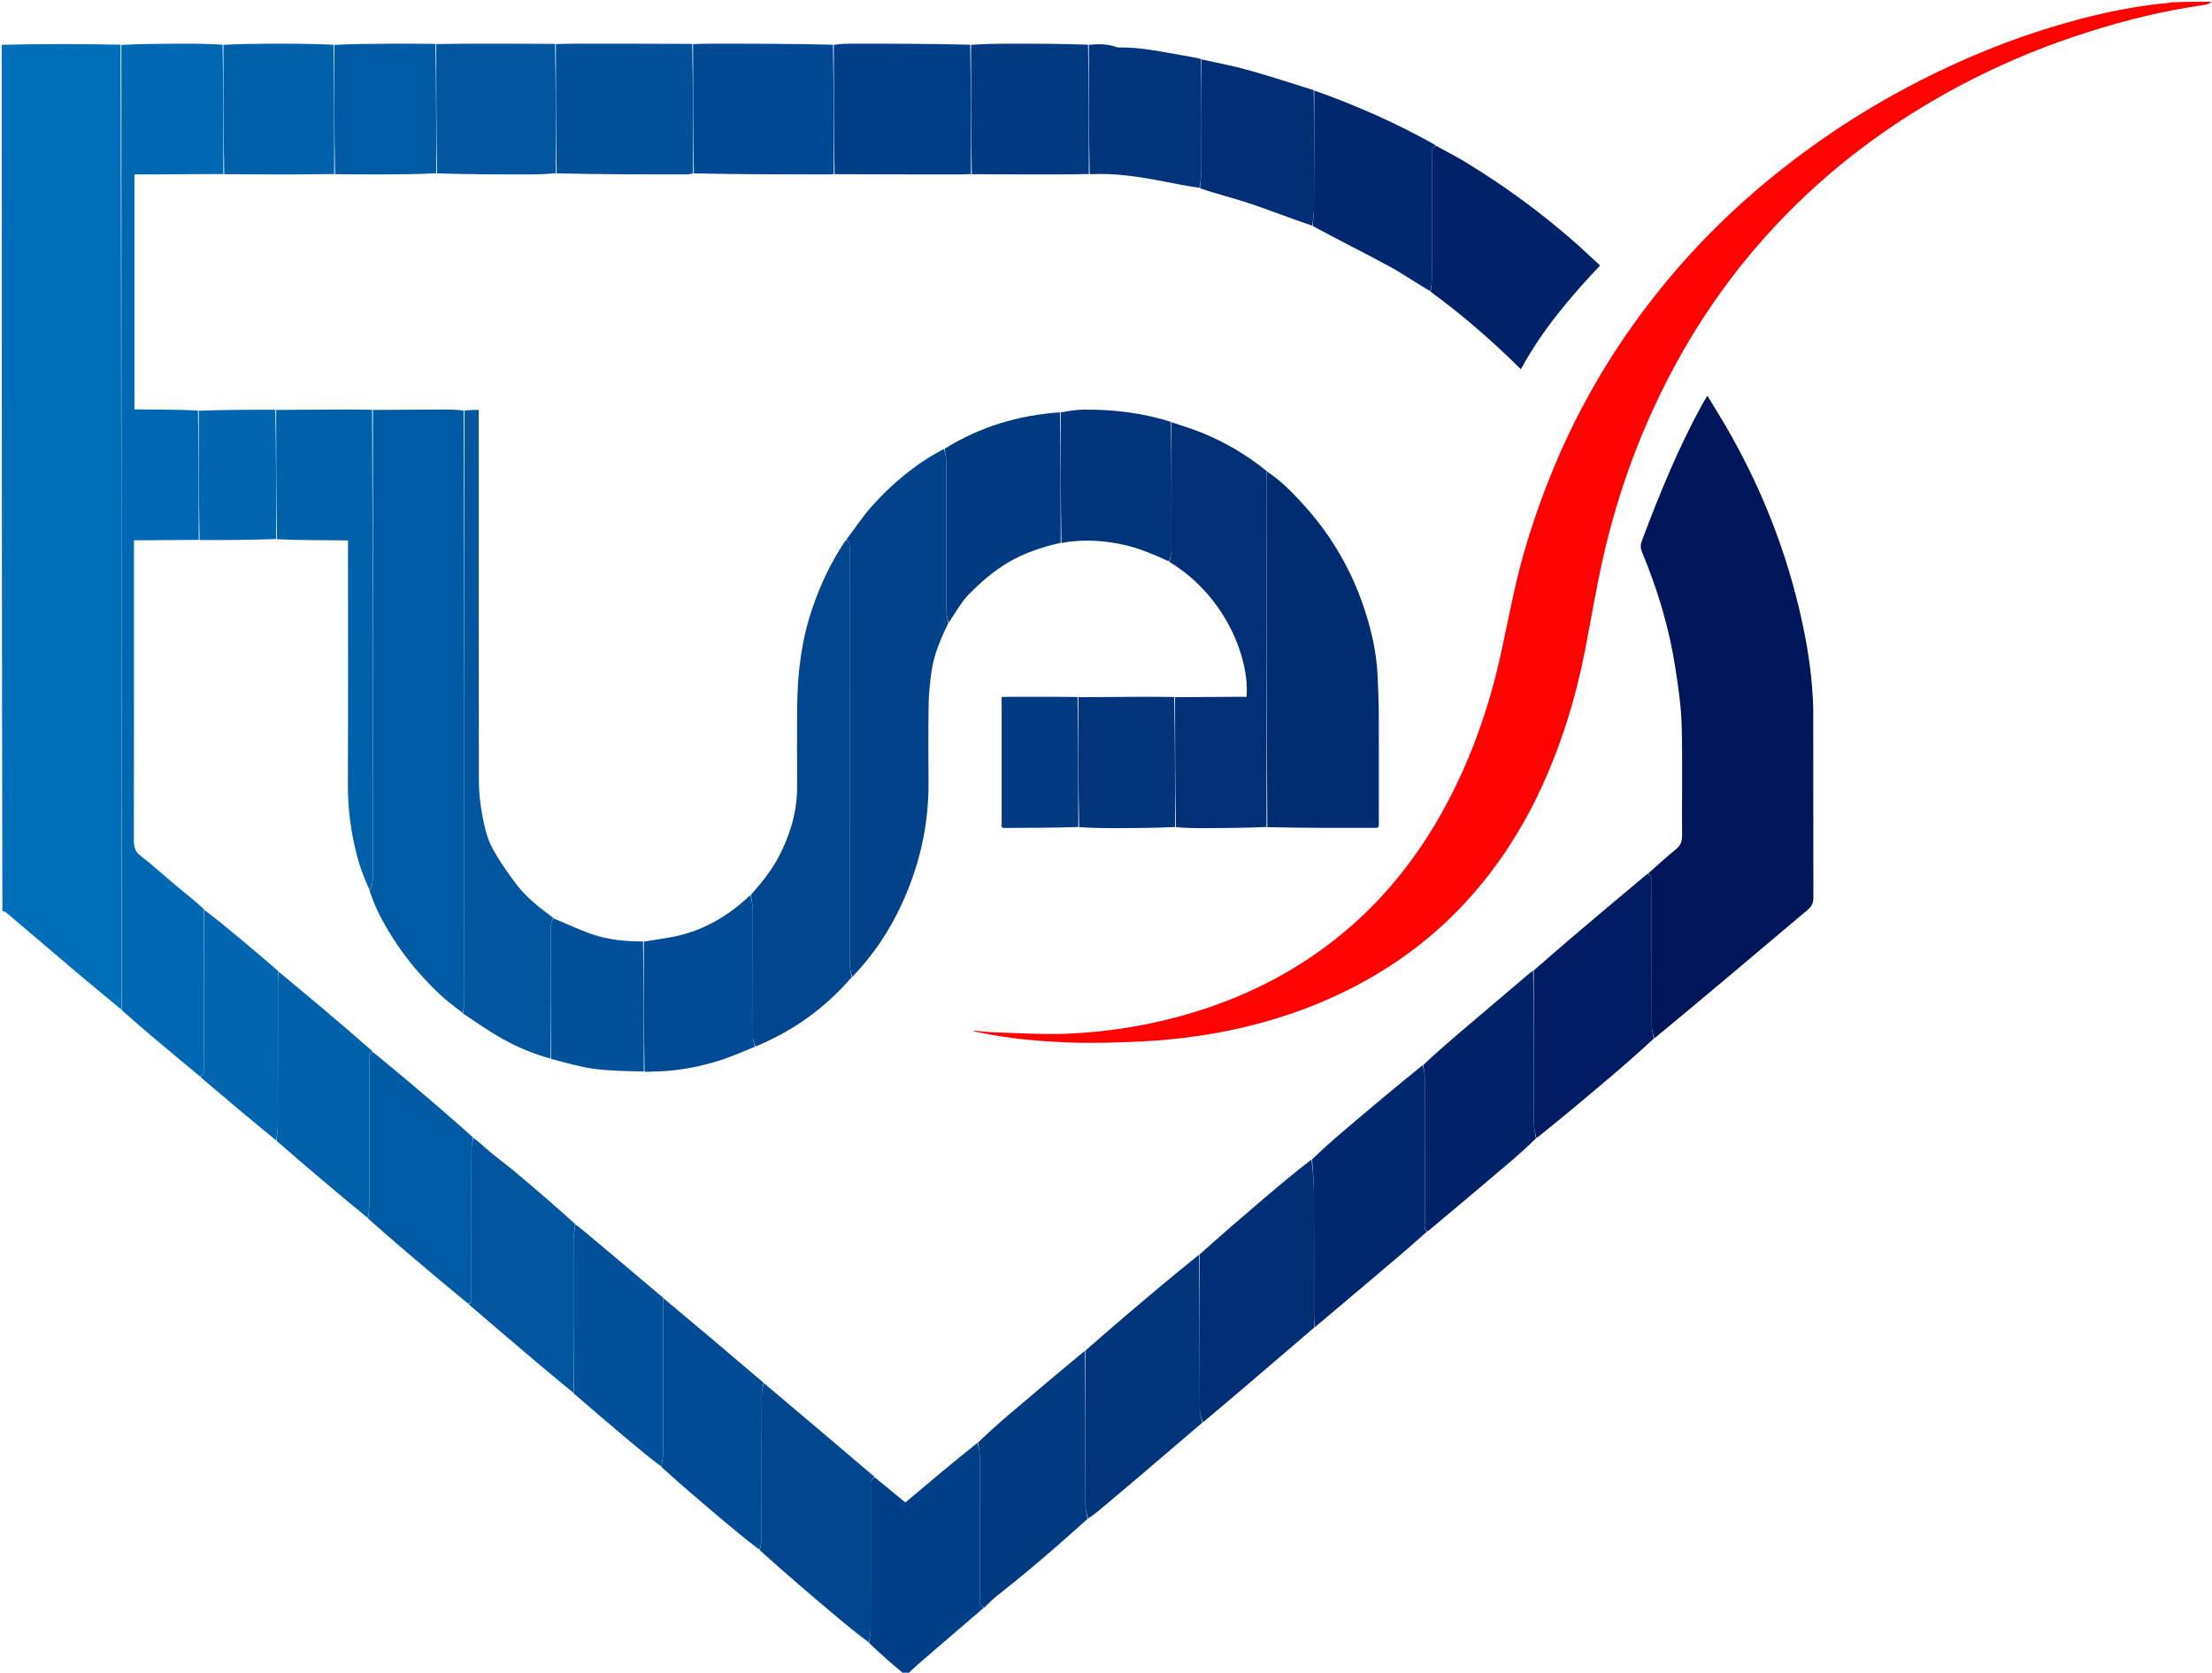 <svg version="1.1" id="Layer_1" xmlns="http://www.w3.org/2000/svg" xmlns:xlink="http://www.w3.org/1999/xlink" x="0px" y="0px"
	 width="100%" viewBox="0 0 2515 1902" enable-background="new 0 0 2515 1902" xml:space="preserve">
<path fill="transparent" opacity="1" stroke="none" 
	d="
M2,50 
	C2,34.005 2,18.011 2,2 
	C824.056,2 1646.112,2 2468.552,2.637 
	C2465.286,3.518 2461.624,3.641 2457.989,4.026 
	C2426.251,7.388 2395.079,13.7 2364.232,21.816 
	C2308.777,36.406 2255.407,56.59 2203.763,81.4 
	C2149.64,107.4 2098.351,138.155 2050.07,173.866 
	C1993.961,215.368 1942.987,262.396 1898.133,315.935 
	C1850.676,372.579 1811.092,434.238 1779.997,501.338 
	C1762.639,538.795 1748.207,577.319 1736.107,616.769 
	C1723.913,656.529 1716.353,697.346 1707.674,737.926 
	C1693.483,804.277 1671.277,867.777 1637.693,926.944 
	C1610.387,975.053 1576.569,1018.025 1534.645,1054.361 
	C1482.86,1099.246 1423.767,1130.687 1358.344,1150.746 
	C1312.072,1164.933 1264.695,1172.994 1216.541,1175.305 
	C1188.4,1176.655 1160.091,1174.706 1131.865,1173.944 
	C1123.214,1173.71 1114.589,1172.492 1105.952,1171.725 
	C1108.715,1173.454 1111.631,1173.504 1114.428,1174.106 
	C1147.277,1181.171 1180.698,1183.948 1214.096,1185.349 
	C1242.272,1186.531 1270.6,1185.44 1298.805,1184.146 
	C1319.635,1183.191 1340.491,1181.09 1361.135,1178.109 
	C1424.735,1168.925 1485.489,1150.56 1542.566,1120.526 
	C1588.96,1096.112 1630.223,1064.98 1665.794,1026.579 
	C1701.537,987.993 1729.905,944.382 1752.049,896.625 
	C1775.243,846.603 1791.408,794.398 1801.983,740.389 
	C1808.738,705.882 1814.431,671.145 1822.085,636.843 
	C1839.327,559.564 1866.441,485.835 1904.163,416.097 
	C1946.507,337.815 2000.578,268.871 2066.943,209.443 
	C2120.327,161.639 2179.298,122.213 2243.062,89.855 
	C2285.508,68.315 2329.52,50.48 2374.946,36.169 
	C2418.089,22.578 2461.855,11.747 2506.726,5.582 
	C2509.921,5.143 2512.913,3.228 2516,2 
	C2516.667,2.333 2517.887,2.631 2517.911,3.005 
	C2518.078,5.66 2518,8.331 2518,10.997 
	C2518,641.842 2518,1272.688 2518,1904 
	C2023.277,1904 1528.555,1904 1032.933,1903.309 
	C1038.541,1896.99 1045.035,1891.345 1051.559,1885.734 
	C1073.869,1866.545 1096.19,1847.368 1119.113,1827.934 
	C1123.502,1823.977 1127.043,1819.978 1131.113,1816.621 
	C1144.077,1805.932 1157.435,1795.714 1170.28,1784.886 
	C1192.548,1766.117 1214.546,1747.027 1237.318,1727.74 
	C1244.925,1721.509 1251.86,1715.597 1258.821,1709.715 
	C1270.704,1699.674 1282.643,1689.699 1294.487,1679.611 
	C1318.679,1659.005 1342.823,1638.343 1367.615,1617.393 
	C1385.398,1602.514 1402.585,1587.983 1419.701,1573.369 
	C1444.638,1552.077 1469.524,1530.726 1495.066,1509.064 
	C1528.57,1480.879 1561.471,1453.07 1594.287,1425.159 
	C1603.851,1417.024 1613.168,1408.599 1623.256,1400.184 
	C1654.573,1374.098 1685.268,1348.178 1715.872,1322.15 
	C1726.21,1313.358 1736.315,1304.291 1747.188,1295.09 
	C1775.257,1271.687 1802.714,1248.603 1830.052,1225.38 
	C1847.002,1210.982 1863.772,1196.371 1881.304,1181.602 
	C1939.726,1132.348 1997.388,1083.253 2055.346,1034.511 
	C2060.337,1030.314 2061.802,1026.256 2061.789,1020.183 
	C2061.627,949.541 2061.732,878.898 2061.627,808.255 
	C2061.614,799.314 2061.038,790.356 2060.325,781.437 
	C2057.837,750.295 2052.209,719.648 2044.892,689.324 
	C2027.471,617.129 1999.646,549.093 1962.38,484.9 
	C1955.743,473.467 1948.711,462.265 1941.254,449.952 
	C1938.685,454.28 1936.746,457.338 1935.008,460.505 
	C1907.772,510.167 1886.477,562.451 1866.618,615.373 
	C1865.017,619.639 1865.178,623.494 1866.948,627.746 
	C1884.628,670.2 1897.892,713.992 1904.844,759.488 
	C1908.143,781.083 1911.426,802.875 1912.01,824.65 
	C1913.136,866.606 1912.191,908.614 1912.49,950.598 
	C1912.537,957.28 1910.473,961.641 1905.34,965.816 
	C1894.547,974.597 1884.316,984.071 1873.27,993.42 
	C1842.917,1018.765 1813.105,1043.9 1783.4,1069.161 
	C1770.091,1080.479 1756.998,1092.05 1743.167,1103.756 
	C1740.717,1105.447 1738.868,1106.841 1737.105,1108.337 
	C1710.616,1130.814 1684.098,1153.258 1657.674,1175.812 
	C1644.376,1187.164 1631.254,1198.722 1617.417,1210.397 
	C1586.765,1235.986 1556.699,1261.307 1526.754,1286.77 
	C1514.953,1296.804 1503.421,1307.155 1491.093,1317.546 
	C1472.654,1332.706 1454.827,1347.608 1437.141,1362.676 
	C1412.644,1383.549 1388.254,1404.547 1363.188,1425.76 
	C1334.197,1450.035 1305.784,1473.979 1277.499,1498.074 
	C1262.867,1510.538 1248.463,1523.27 1233.289,1536.022 
	C1203.998,1560.373 1175.323,1584.52 1146.78,1608.825 
	C1134.978,1618.875 1123.461,1629.261 1111.176,1639.75 
	C1083.504,1662.786 1056.471,1685.566 1029.371,1708.402 
	C1017.483,1698.652 1005.991,1689.227 994.197,1679.184 
	C952.072,1643.256 910.25,1607.947 868.005,1572.182 
	C847.645,1554.817 827.742,1537.866 807.759,1521.009 
	C790.078,1506.094 772.307,1491.285 754.24,1475.914 
	C726.067,1452.017 698.225,1428.639 670.395,1405.247 
	C664.968,1400.686 659.585,1396.073 653.928,1390.874 
	C630.645,1370.696 607.689,1351.042 584.549,1331.605 
	C575.719,1324.188 566.326,1317.443 557.461,1310.065 
	C550.898,1304.602 544.773,1298.611 538.017,1292.393 
	C512.888,1270.929 488.245,1249.871 463.486,1228.95 
	C450.367,1217.865 437.049,1207.017 423.575,1195.44 
	C404.981,1179.155 386.698,1163.413 368.265,1147.848 
	C351.098,1133.352 333.773,1119.043 316.2,1104.116 
	C303.265,1092.879 290.701,1082.111 278.012,1071.495 
	C262.792,1058.761 247.465,1046.156 231.925,1032.888 
	C221.347,1024.046 210.892,1015.975 200.743,1007.536 
	C187.079,996.174 174.03,984.036 159.953,973.227 
	C153.529,968.293 152.172,963.038 152.185,955.614 
	C152.376,845.75 152.317,735.887 152.317,626.023 
	C152.317,622.457 152.317,618.89 152.317,614.323 
	C156.969,614.323 160.543,614.343 164.117,614.319 
	C184.745,614.182 205.373,614.035 226.923,614.074 
	C256.564,614.137 285.283,614.015 314.924,614.076 
	C342.304,614.513 368.779,614.059 395.664,614.54 
	C395.664,619.635 395.664,623.28 395.664,626.924 
	C395.664,715.153 395.918,803.383 395.524,891.61 
	C395.389,921.781 399.53,951.18 407.853,980.014 
	C411.048,991.081 415.728,1001.719 419.728,1013.283 
	C423.793,1023.107 427.425,1032.427 432.007,1041.254 
	C450.126,1076.154 473.982,1106.744 502.916,1133.306 
	C510.219,1140.011 518.426,1145.73 526.522,1152.498 
	C541.263,1162.328 555.321,1172.238 570.237,1180.619 
	C587.821,1190.5 606.357,1198.549 626.644,1204.104 
	C643.034,1208.223 658.632,1213.083 674.595,1215.228 
	C693.574,1217.779 712.867,1217.996 732.843,1219.407 
	C736.587,1219.169 739.51,1218.393 742.435,1218.382 
	C766.435,1218.289 789.893,1214.139 812.775,1207.514 
	C828.557,1202.944 843.736,1196.296 859.863,1190.448 
	C902.284,1172.06 938.392,1146.016 969.384,1111.68 
	C992.686,1086.302 1011.254,1058.556 1025.37,1027.839 
	C1045.324,984.418 1055.883,938.944 1055.698,891.051 
	C1055.582,861.102 1055.359,831.147 1055.827,801.205 
	C1056.023,788.66 1057.405,776.077 1059.095,763.627 
	C1061.758,744.015 1069.813,726.125 1078.754,708.024 
	C1086.32,696.546 1092.582,685.024 1101.906,675.472 
	C1115.423,661.627 1129.917,649.203 1146.67,639.344 
	C1165.194,628.444 1185.215,621.886 1206.816,617.358 
	C1230.343,613.076 1252.939,614.305 1275.445,618.975 
	C1294.054,622.836 1311.348,630.237 1328.69,639.347 
	C1392.228,676.726 1420.677,746.807 1417.373,792.325 
	C1413.909,792.325 1410.333,792.306 1406.757,792.328 
	C1383.178,792.471 1359.599,792.622 1335.1,792.575 
	C1320.945,792.361 1307.71,792.282 1294.476,792.339 
	C1271.658,792.439 1248.841,792.624 1225.104,792.576 
	C1209.852,792.36 1195.521,792.301 1181.189,792.335 
	C1167.025,792.368 1152.846,792.148 1138.855,792.508 
	C1138.855,842.875 1138.855,891.756 1138.855,940.381 
	C1139.946,940.915 1140.519,941.441 1141.091,941.44 
	C1169.402,941.398 1197.713,941.31 1226.942,941.415 
	C1243.743,941.626 1259.626,941.716 1275.509,941.654 
	C1295.68,941.576 1315.85,941.376 1336.939,941.419 
	C1348.771,941.63 1359.687,941.709 1370.601,941.659 
	C1393.741,941.553 1416.88,941.38 1440.937,941.424 
	C1483.166,941.523 1524.476,941.434 1565.786,941.318 
	C1566.043,941.317 1566.311,940.965 1566.553,940.752 
	C1566.803,940.533 1567.028,940.285 1567.684,939.63 
	C1567.684,936.402 1567.684,932.751 1567.684,929.1 
	C1567.684,890.112 1567.803,851.125 1567.623,812.138 
	C1567.556,797.53 1566.974,782.917 1566.311,768.321 
	C1565.126,742.27 1559.416,717.033 1551.281,692.385 
	C1536.485,647.56 1513.009,607.639 1481.16,572.851 
	C1468.844,559.399 1455.962,546.329 1440.234,535.648 
	C1417.479,517.307 1393.054,502.83 1366.53,492.084 
	C1355.255,487.515 1343.524,484.073 1331.372,479.702 
	C1298.443,469.3 1265.278,465.44 1231.597,465.789 
	C1223.059,465.877 1214.535,467.303 1205.13,467.918 
	C1157.735,472.141 1114.021,485.317 1073.126,509.625 
	C1041.641,526.984 1014.868,549.306 991.431,575.447 
	C980.848,587.251 972.068,600.673 961.972,613.746 
	C945.367,637.936 933.254,663.704 923.9,690.809 
	C911.772,725.953 907.048,762.366 906.44,799.314 
	C905.909,831.588 906.464,863.879 906.288,896.16 
	C906.136,923.961 898.157,949.731 885.376,974.216 
	C877.009,990.244 865.646,1004.036 853.18,1017.777 
	C830.407,1039.466 804.786,1055.176 774.953,1063.029 
	C760.941,1066.718 746.349,1068.206 731.1,1070.533 
	C710.169,1070.52 690.357,1068.467 671.489,1061.756 
	C657.29,1056.705 643.683,1049.987 629.694,1043.345 
	C613.321,1032.069 598.014,1020.159 586.355,1004.583 
	C576.28,991.122 566.432,977.202 558.794,962.301 
	C553.271,951.527 550.625,938.983 548.356,926.916 
	C545.979,914.274 544.513,901.262 544.488,888.408 
	C544.223,751.47 544.324,614.531 544.324,477.592 
	C544.324,473.727 544.324,469.863 544.324,466.108 
	C537.951,466.108 532.976,466.108 527.081,465.918 
	C518.553,465.708 510.947,465.64 503.34,465.676 
	C476.894,465.8 450.448,465.96 423.081,465.917 
	C408.926,465.706 395.691,465.624 382.456,465.681 
	C359.638,465.777 336.82,465.96 313.08,465.919 
	C283.44,465.857 254.721,465.983 225.08,465.923 
	C200.347,465.466 176.516,465.984 152.848,465.459 
	C152.848,375.78 152.848,287.585 152.848,198.323 
	C156.926,198.323 160.499,198.337 164.071,198.32 
	C194.049,198.179 224.027,198.033 254.927,198.069 
	C282.676,198.276 309.502,198.356 336.329,198.306 
	C350.888,198.279 365.447,198.031 380.928,198.065 
	C401.047,198.273 420.245,198.364 439.442,198.304 
	C458.296,198.244 477.15,198.031 496.925,198.071 
	C531.644,198.283 565.441,198.347 599.239,198.314 
	C610.16,198.304 621.081,198.04 632.924,198.076 
	C682.261,198.288 730.676,198.325 779.091,198.326 
	C782.062,198.326 785.032,198.043 788.925,198.074 
	C840.59,198.286 891.333,198.319 942.076,198.323 
	C944.052,198.323 946.028,198.041 948.925,198.075 
	C997.598,198.287 1045.35,198.325 1093.101,198.323 
	C1096.735,198.323 1100.369,198.043 1104.924,198.079 
	C1138.315,198.29 1170.785,198.355 1203.255,198.317 
	C1214.837,198.304 1226.42,198.042 1238.923,198.081 
	C1267.935,196.612 1295.456,200.934 1322.872,206.258 
	C1336.541,208.912 1350.183,211.704 1364.374,214.96 
	C1383.392,220.647 1402.125,225.063 1420.296,231.155 
	C1444.432,239.246 1468.13,248.645 1492.631,257.868 
	C1522.104,273.079 1551.225,287.421 1579.72,302.916 
	C1595.693,311.602 1610.628,322.198 1626.337,332.536 
	C1663.416,358.597 1696.958,387.94 1729.226,419.863 
	C1753.356,375.363 1785.074,338.02 1819.26,301.903 
	C1809.771,293.142 1801.194,284.908 1792.284,277.051 
	C1752.85,242.273 1710.638,211.236 1665.662,184.008 
	C1654.919,177.504 1643.686,171.807 1632.315,165.128 
	C1587.846,139.974 1541.813,119.738 1493.665,102.558 
	C1468.137,94.558 1443.336,86.423 1418.219,79.42 
	C1401.085,74.644 1383.51,71.45 1365.573,67.016 
	C1358.829,65.415 1352.652,64.31 1346.462,63.282 
	C1322.07,59.232 1297.884,53.559 1272.924,53.973 
	C1271.631,53.994 1270.251,53.884 1269.049,53.451 
	C1258.962,49.821 1248.498,49.847 1237.083,49.911 
	C1206.344,49.701 1176.525,49.639 1146.706,49.693 
	C1132.471,49.718 1118.237,49.963 1103.083,49.912 
	C1057.728,49.704 1013.293,49.674 968.858,49.7 
	C961.906,49.705 954.955,49.967 947.084,49.914 
	C899.401,49.706 852.639,49.679 805.876,49.701 
	C799.918,49.704 793.961,49.966 787.083,49.913 
	C741.728,49.705 697.292,49.672 652.857,49.697 
	C645.905,49.701 638.954,49.965 631.082,49.916 
	C598.352,49.708 566.543,49.648 534.734,49.696 
	C521.823,49.715 508.914,49.968 495.083,49.924 
	C477.612,49.715 461.062,49.631 444.513,49.693 
	C423.011,49.774 401.509,49.971 379.085,49.926 
	C354.65,49.716 331.136,49.638 307.622,49.699 
	C289.75,49.745 271.878,49.968 253.084,49.922 
	C235.613,49.712 219.063,49.627 202.513,49.688 
	C181.009,49.768 159.506,49.965 137.081,49.923 
	C91.44,49.824 46.72,49.912 2,50 
z"/>
<path fill="transparent" opacity="1" stroke="none" 
	d="
M1028,1904 
	C686.155,1904 344.309,1904 2,1904 
	C2,1615.285 2,1326.57 2.716,1036.824 
	C4.586,1036.351 5.92,1036.698 6.867,1037.5 
	C36.119,1062.302 65.28,1087.21 94.575,1111.961 
	C108.935,1124.093 123.531,1135.945 138.323,1148.526 
	C150.849,1159.617 162.997,1170.198 175.318,1180.573 
	C192.668,1195.182 210.147,1209.639 227.935,1224.738 
	C256.868,1249.404 285.439,1273.492 314.485,1298.072 
	C349.331,1327.635 383.703,1356.706 418.391,1386.373 
	C443.977,1408.335 469.211,1429.744 494.532,1451.05 
	C507.156,1461.672 519.94,1472.105 533.022,1483.212 
	C559.678,1506.153 585.92,1528.56 612.273,1550.835 
	C625.426,1561.953 638.782,1572.83 652.312,1584.441 
	C673.724,1602.993 694.833,1620.967 716.034,1638.831 
	C727.879,1648.813 739.877,1658.615 752.064,1669.106 
	C775.11,1689.025 797.861,1708.376 820.697,1727.629 
	C834.634,1739.38 848.7,1750.978 863.067,1763.24 
	C892.148,1788.248 920.819,1812.722 949.615,1837.047 
	C962.213,1847.688 975.068,1858.026 988.063,1869.11 
	C1001.547,1881.146 1014.773,1892.573 1028,1904 
z"/>
<path fill="#006EB8" opacity="1" stroke="none" 
	d="
M138.021,1147.925 
	C123.531,1135.945 108.935,1124.093 94.575,1111.961 
	C65.28,1087.21 36.119,1062.302 6.867,1037.5 
	C5.92,1036.698 4.586,1036.351 2.716,1035.896 
	C2,707.958 2,379.916 2,50.937 
	C46.72,49.912 91.44,49.824 137.08,50.853 
	C138.007,417.289 138.014,782.607 138.021,1147.925 
z"/>
<path fill="#FF0303" opacity="1" stroke="none" 
	d="
M2515.063,2 
	C2512.913,3.228 2509.921,5.143 2506.726,5.582 
	C2461.855,11.747 2418.089,22.578 2374.946,36.169 
	C2329.52,50.48 2285.508,68.315 2243.062,89.855 
	C2179.298,122.213 2120.327,161.639 2066.943,209.443 
	C2000.578,268.871 1946.507,337.815 1904.163,416.097 
	C1866.441,485.835 1839.327,559.564 1822.085,636.843 
	C1814.431,671.145 1808.738,705.882 1801.983,740.389 
	C1791.408,794.398 1775.243,846.603 1752.049,896.625 
	C1729.905,944.382 1701.537,987.993 1665.794,1026.579 
	C1630.223,1064.98 1588.96,1096.112 1542.566,1120.526 
	C1485.489,1150.56 1424.735,1168.925 1361.135,1178.109 
	C1340.491,1181.09 1319.635,1183.191 1298.805,1184.146 
	C1270.6,1185.44 1242.272,1186.531 1214.096,1185.349 
	C1180.698,1183.948 1147.277,1181.171 1114.428,1174.106 
	C1111.631,1173.504 1108.715,1173.454 1105.952,1171.725 
	C1114.589,1172.492 1123.214,1173.71 1131.865,1173.944 
	C1160.091,1174.706 1188.4,1176.655 1216.541,1175.305 
	C1264.695,1172.994 1312.072,1164.933 1358.344,1150.746 
	C1423.767,1130.687 1482.86,1099.246 1534.645,1054.361 
	C1576.569,1018.025 1610.387,975.053 1637.693,926.944 
	C1671.277,867.777 1693.483,804.277 1707.674,737.926 
	C1716.353,697.346 1723.913,656.529 1736.107,616.769 
	C1748.207,577.319 1762.639,538.795 1779.997,501.338 
	C1811.092,434.238 1850.676,372.579 1898.133,315.935 
	C1942.987,262.396 1993.961,215.368 2050.07,173.866 
	C2098.351,138.155 2149.64,107.4 2203.763,81.4 
	C2255.407,56.59 2308.777,36.406 2364.232,21.816 
	C2395.079,13.7 2426.251,7.388 2457.989,4.026 
	C2461.624,3.641 2465.286,3.518 2469.468,2.637 
	C2484.708,2 2499.417,2 2515.063,2 
z"/>
<path fill="#014088" opacity="1" stroke="none" 
	d="
M1028.667,1904 
	C1014.773,1892.573 1001.547,1881.146 988.203,1868.248 
	C988.723,1862.211 989.906,1857.646 989.917,1853.078 
	C990.046,1799.464 989.999,1745.848 990.003,1692.233 
	C990.003,1689.57 989.501,1686.739 990.251,1684.298 
	C990.793,1682.531 993.022,1681.282 994.499,1679.801 
	C1005.991,1689.227 1017.483,1698.652 1029.371,1708.402 
	C1056.471,1685.566 1083.504,1662.786 1111.313,1640.613 
	C1112.725,1645.786 1113.906,1650.351 1113.917,1654.919 
	C1114.046,1708.535 1113.999,1762.152 1114.003,1815.768 
	C1114.003,1818.432 1113.501,1821.263 1114.252,1823.703 
	C1114.795,1825.467 1117.028,1826.711 1118.507,1828.186 
	C1096.19,1847.368 1073.869,1866.545 1051.559,1885.734 
	C1045.035,1891.345 1038.541,1896.99 1032.017,1903.309 
	C1031.111,1904 1030.222,1904 1028.667,1904 
z"/>
<path fill="#01165A" opacity="1" stroke="none" 
	d="
M1873.854,993.26 
	C1884.316,984.071 1894.547,974.597 1905.34,965.816 
	C1910.473,961.641 1912.537,957.28 1912.49,950.598 
	C1912.191,908.614 1913.136,866.606 1912.01,824.65 
	C1911.426,802.875 1908.143,781.083 1904.844,759.488 
	C1897.892,713.992 1884.628,670.2 1866.948,627.746 
	C1865.178,623.494 1865.017,619.639 1866.618,615.373 
	C1886.477,562.451 1907.772,510.167 1935.008,460.505 
	C1936.746,457.338 1938.685,454.28 1941.254,449.952 
	C1948.711,462.265 1955.743,473.467 1962.38,484.9 
	C1999.646,549.093 2027.471,617.129 2044.892,689.324 
	C2052.209,719.648 2057.837,750.295 2060.325,781.437 
	C2061.038,790.356 2061.614,799.314 2061.627,808.255 
	C2061.732,878.898 2061.627,949.541 2061.789,1020.183 
	C2061.802,1026.256 2060.337,1030.314 2055.346,1034.511 
	C1997.388,1083.253 1939.726,1132.348 1880.996,1180.687 
	C1879.338,1175.498 1878.099,1170.973 1878.087,1166.446 
	C1877.951,1113.392 1878.002,1060.338 1877.994,1007.284 
	C1877.993,1004.301 1878.376,1001.203 1877.688,998.377 
	C1877.224,996.473 1875.187,994.952 1873.854,993.26 
z"/>
<path fill="#005BA4" opacity="1" stroke="none" 
	d="
M526.218,1151.902 
	C518.426,1145.73 510.219,1140.011 502.916,1133.306 
	C473.982,1106.744 450.126,1076.154 432.007,1041.254 
	C427.425,1032.427 423.793,1023.107 420.056,1012.539 
	C424.154,1005.862 424.04,999.898 424.038,993.841 
	C423.992,817.93 424.002,642.018 424.002,466.107 
	C450.448,465.96 476.894,465.8 503.34,465.676 
	C510.947,465.64 518.553,465.708 527.08,466.848 
	C528,691.792 528.01,915.615 527.926,1139.439 
	C527.924,1143.594 526.812,1147.748 526.218,1151.902 
z"/>
<path fill="#0068B3" opacity="1" stroke="none" 
	d="
M138.323,1148.526 
	C138.014,782.607 138.007,417.289 138.001,51.041 
	C159.506,49.965 181.009,49.768 202.513,49.688 
	C219.063,49.627 235.613,49.712 253.083,50.852 
	C254.004,100.61 254.004,149.249 254.005,197.888 
	C224.027,198.033 194.049,198.179 164.071,198.32 
	C160.499,198.337 156.926,198.323 152.848,198.323 
	C152.848,287.585 152.848,375.78 152.848,465.459 
	C176.516,465.984 200.347,465.466 225.08,466.853 
	C226.001,516.61 226.001,565.25 226.002,613.891 
	C205.373,614.035 184.745,614.182 164.117,614.319 
	C160.543,614.343 156.969,614.323 152.317,614.323 
	C152.317,618.89 152.317,622.457 152.317,626.023 
	C152.317,735.887 152.376,845.75 152.185,955.614 
	C152.172,963.038 153.529,968.293 159.953,973.227 
	C174.03,984.036 187.079,996.174 200.743,1007.536 
	C210.892,1015.975 221.347,1024.046 231.871,1033.859 
	C232.051,1094.204 232.026,1152.972 231.997,1211.74 
	C231.996,1214.395 232.495,1217.214 231.758,1219.653 
	C231.225,1221.416 229.027,1222.676 227.572,1224.161 
	C210.147,1209.639 192.668,1195.182 175.318,1180.573 
	C162.997,1170.198 150.849,1159.617 138.323,1148.526 
z"/>
<path fill="#01428A" opacity="1" stroke="none" 
	d="
M962.47,613.36 
	C972.068,600.673 980.848,587.251 991.431,575.447 
	C1014.868,549.306 1041.641,526.984 1073.258,510.489 
	C1074.728,515.789 1075.907,520.356 1075.917,524.925 
	C1076.044,581.555 1075.95,638.186 1076.094,694.816 
	C1076.106,699.348 1077.45,703.876 1078.175,708.406 
	C1069.813,726.125 1061.758,744.015 1059.095,763.627 
	C1057.405,776.077 1056.023,788.66 1055.827,801.205 
	C1055.359,831.147 1055.582,861.102 1055.698,891.051 
	C1055.883,938.944 1045.324,984.418 1025.37,1027.839 
	C1011.254,1058.556 992.686,1086.302 969.059,1110.75 
	C967.396,1105.282 966.091,1100.41 966.088,1095.537 
	C965.981,939.651 966,783.766 965.997,627.881 
	C965.997,624.883 966.37,621.801 965.785,618.918 
	C965.38,616.923 963.623,615.203 962.47,613.36 
z"/>
<path fill="#012C72" opacity="1" stroke="none" 
	d="
M1440.593,536.134 
	C1455.962,546.329 1468.844,559.399 1481.16,572.851 
	C1513.009,607.639 1536.485,647.56 1551.281,692.385 
	C1559.416,717.033 1565.126,742.27 1566.311,768.321 
	C1566.974,782.917 1567.556,797.53 1567.623,812.138 
	C1567.803,851.125 1567.684,890.112 1567.684,929.1 
	C1567.684,932.751 1567.684,936.402 1567.684,939.63 
	C1567.028,940.285 1566.803,940.533 1566.553,940.752 
	C1566.311,940.965 1566.043,941.317 1565.786,941.318 
	C1524.476,941.434 1483.166,941.523 1440.934,940.536 
	C1440.008,809.333 1439.998,679.208 1440.025,549.083 
	C1440.026,544.767 1440.395,540.451 1440.593,536.134 
z"/>
<path fill="#01468E" opacity="1" stroke="none" 
	d="
M961.972,613.746 
	C963.623,615.203 965.38,616.923 965.785,618.918 
	C966.37,621.801 965.997,624.883 965.997,627.881 
	C966,783.766 965.981,939.651 966.088,1095.537 
	C966.091,1100.41 967.396,1105.282 968.419,1111.085 
	C938.392,1146.016 902.284,1172.06 859.095,1189.936 
	C857.099,1185.695 856.08,1181.841 856.071,1177.984 
	C855.962,1130.38 856.076,1082.775 855.903,1035.172 
	C855.882,1029.28 854.539,1023.394 853.808,1017.505 
	C865.646,1004.036 877.009,990.244 885.376,974.216 
	C898.157,949.731 906.136,923.961 906.288,896.16 
	C906.464,863.879 905.909,831.588 906.44,799.314 
	C907.048,762.366 911.772,725.953 923.9,690.809 
	C933.254,663.704 945.367,637.936 961.972,613.746 
z"/>
<path fill="#013077" opacity="1" stroke="none" 
	d="
M1440.234,535.648 
	C1440.395,540.451 1440.026,544.767 1440.025,549.083 
	C1439.998,679.208 1440.008,809.333 1440.016,940.346 
	C1416.88,941.38 1393.741,941.553 1370.601,941.659 
	C1359.687,941.709 1348.771,941.63 1336.935,940.532 
	C1336.015,890.56 1336.018,841.665 1336.02,792.771 
	C1359.599,792.622 1383.178,792.471 1406.757,792.328 
	C1410.333,792.306 1413.909,792.325 1417.373,792.325 
	C1420.677,746.807 1392.228,676.726 1329.535,638.884 
	C1330.585,634.119 1331.898,630.341 1331.908,626.559 
	C1332.047,577.746 1332,528.932 1332,480.118 
	C1343.524,484.073 1355.255,487.515 1366.53,492.084 
	C1393.054,502.83 1417.479,517.307 1440.234,535.648 
z"/>
<path fill="#01569F" opacity="1" stroke="none" 
	d="
M526.522,1152.498 
	C526.812,1147.748 527.924,1143.594 527.926,1139.439 
	C528.01,915.615 528,691.792 528.001,467.038 
	C532.976,466.108 537.951,466.108 544.324,466.108 
	C544.324,469.863 544.324,473.727 544.324,477.592 
	C544.324,614.531 544.223,751.47 544.488,888.408 
	C544.513,901.262 545.979,914.274 548.356,926.916 
	C550.625,938.983 553.271,951.527 558.794,962.301 
	C566.432,977.202 576.28,991.122 586.355,1004.583 
	C598.014,1020.159 613.321,1032.069 628.917,1043.544 
	C627.505,1047.757 626.106,1051.104 626.097,1054.454 
	C625.961,1104.184 626.009,1153.914 626.014,1203.644 
	C606.357,1198.549 587.821,1190.5 570.237,1180.619 
	C555.321,1172.238 541.263,1162.328 526.522,1152.498 
z"/>
<path fill="#012268" opacity="1" stroke="none" 
	d="
M1632.678,165.739 
	C1643.686,171.807 1654.919,177.504 1665.662,184.008 
	C1710.638,211.236 1752.85,242.273 1792.284,277.051 
	C1801.194,284.908 1809.771,293.142 1819.26,301.903 
	C1785.074,338.02 1753.356,375.363 1729.226,419.863 
	C1696.958,387.94 1663.416,358.597 1626.672,331.775 
	C1627.133,326.496 1627.936,322.582 1627.944,318.667 
	C1628.031,271.79 1627.998,224.912 1628.004,178.034 
	C1628.004,175.375 1627.495,172.534 1628.275,170.117 
	C1628.84,168.367 1631.147,167.178 1632.678,165.739 
z"/>
<path fill="#0160AA" opacity="1" stroke="none" 
	d="
M423.081,465.917 
	C424.002,642.018 423.992,817.93 424.038,993.841 
	C424.04,999.898 424.154,1005.862 420.059,1011.809 
	C415.728,1001.719 411.048,991.081 407.853,980.014 
	C399.53,951.18 395.389,921.781 395.524,891.61 
	C395.918,803.383 395.664,715.153 395.664,626.924 
	C395.664,623.28 395.664,619.635 395.664,614.54 
	C368.779,614.059 342.304,614.513 314.923,613.146 
	C314.001,563.391 314.001,514.749 314.002,466.107 
	C336.82,465.96 359.638,465.777 382.456,465.681 
	C395.691,465.624 408.926,465.706 423.081,465.917 
z"/>
<path fill="#011C62" opacity="1" stroke="none" 
	d="
M1873.27,993.42 
	C1875.187,994.952 1877.224,996.473 1877.688,998.377 
	C1878.376,1001.203 1877.993,1004.301 1877.994,1007.284 
	C1878.002,1060.338 1877.951,1113.392 1878.087,1166.446 
	C1878.099,1170.973 1879.338,1175.498 1880.315,1180.939 
	C1863.772,1196.371 1847.002,1210.982 1830.052,1225.38 
	C1802.714,1248.603 1775.257,1271.687 1747.002,1294.174 
	C1745.437,1288.311 1744.112,1283.105 1744.093,1277.894 
	C1743.881,1219.765 1743.872,1161.636 1743.807,1103.506 
	C1756.998,1092.05 1770.091,1080.479 1783.4,1069.161 
	C1813.105,1043.9 1842.917,1018.765 1873.27,993.42 
z"/>
<path fill="#01347B" opacity="1" stroke="none" 
	d="
M1366.988,1617.704 
	C1342.823,1638.343 1318.679,1659.005 1294.487,1679.611 
	C1282.643,1689.699 1270.704,1699.674 1258.821,1709.715 
	C1251.86,1715.597 1244.925,1721.509 1237.132,1726.768 
	C1235.523,1720.917 1234.115,1715.708 1234.099,1710.494 
	C1233.928,1652.29 1233.971,1594.085 1233.957,1535.881 
	C1248.463,1523.27 1262.867,1510.538 1277.499,1498.074 
	C1305.784,1473.979 1334.197,1450.035 1363.241,1426.729 
	C1363.951,1485.728 1363.901,1544.025 1364.129,1602.322 
	C1364.15,1607.453 1365.992,1612.577 1366.988,1617.704 
z"/>
<path fill="#012E75" opacity="1" stroke="none" 
	d="
M1367.615,1617.393 
	C1365.992,1612.577 1364.15,1607.453 1364.129,1602.322 
	C1363.901,1544.025 1363.951,1485.728 1363.873,1426.461 
	C1388.254,1404.547 1412.644,1383.549 1437.141,1362.676 
	C1454.827,1347.608 1472.654,1332.706 1491.16,1318.445 
	C1492.6,1331.04 1493.845,1342.918 1493.904,1354.802 
	C1494.137,1402.017 1493.989,1449.234 1494.019,1496.45 
	C1494.022,1500.767 1494.288,1505.083 1494.432,1509.4 
	C1469.524,1530.726 1444.638,1552.077 1419.701,1573.369 
	C1402.585,1587.983 1385.398,1602.514 1367.615,1617.393 
z"/>
<path fill="#01286E" opacity="1" stroke="none" 
	d="
M1495.066,1509.064 
	C1494.288,1505.083 1494.022,1500.767 1494.019,1496.45 
	C1493.989,1449.234 1494.137,1402.017 1493.904,1354.802 
	C1493.845,1342.918 1492.6,1331.04 1491.834,1318.26 
	C1503.421,1307.155 1514.953,1296.804 1526.754,1286.77 
	C1556.699,1261.307 1586.765,1235.986 1617.522,1211.215 
	C1618.842,1216.392 1619.915,1220.961 1619.925,1225.532 
	C1620.041,1280.104 1619.97,1334.677 1620.066,1389.25 
	C1620.073,1393.021 1618.504,1397.381 1622.599,1400.308 
	C1613.168,1408.599 1603.851,1417.024 1594.287,1425.159 
	C1561.471,1453.07 1528.57,1480.879 1495.066,1509.064 
z"/>
<path fill="#012268" opacity="1" stroke="none" 
	d="
M1623.256,1400.184 
	C1618.504,1397.381 1620.073,1393.021 1620.066,1389.25 
	C1619.97,1334.677 1620.041,1280.104 1619.925,1225.532 
	C1619.915,1220.961 1618.842,1216.392 1618.157,1211.005 
	C1631.254,1198.722 1644.376,1187.164 1657.674,1175.812 
	C1684.098,1153.258 1710.616,1130.814 1737.105,1108.337 
	C1738.868,1106.841 1740.717,1105.447 1743.167,1103.756 
	C1743.872,1161.636 1743.881,1219.765 1744.093,1277.894 
	C1744.112,1283.105 1745.437,1288.311 1746.341,1294.434 
	C1736.315,1304.291 1726.21,1313.358 1715.872,1322.15 
	C1685.268,1348.178 1654.573,1374.098 1623.256,1400.184 
z"/>
<path fill="#01468E" opacity="1" stroke="none" 
	d="
M994.197,1679.184 
	C993.022,1681.282 990.793,1682.531 990.251,1684.298 
	C989.501,1686.739 990.003,1689.57 990.003,1692.233 
	C989.999,1745.848 990.046,1799.464 989.917,1853.078 
	C989.906,1857.646 988.723,1862.211 987.945,1867.639 
	C975.068,1858.026 962.213,1847.688 949.615,1837.047 
	C920.819,1812.722 892.148,1788.248 863.847,1762.74 
	C864.844,1757.796 865.918,1753.948 865.925,1750.099 
	C866.035,1695.802 865.938,1641.506 866.106,1587.21 
	C866.12,1582.35 867.618,1577.495 868.427,1572.637 
	C910.25,1607.947 952.072,1643.256 994.197,1679.184 
z"/>
<path fill="#004891" opacity="1" stroke="none" 
	d="
M948.004,197.89 
	C946.028,198.041 944.052,198.323 942.076,198.323 
	C891.333,198.319 840.59,198.286 788.924,197.144 
	C788.001,147.39 788.002,98.749 788.003,50.108 
	C793.961,49.966 799.918,49.704 805.876,49.701 
	C852.639,49.679 899.401,49.706 947.083,50.844 
	C948.003,100.61 948.003,149.25 948.004,197.89 
z"/>
<path fill="#013A81" opacity="1" stroke="none" 
	d="
M1233.289,1536.022 
	C1233.971,1594.085 1233.928,1652.29 1234.099,1710.494 
	C1234.115,1715.708 1235.523,1720.917 1236.471,1727.1 
	C1214.546,1747.027 1192.548,1766.117 1170.28,1784.886 
	C1157.435,1795.714 1144.077,1805.932 1131.113,1816.621 
	C1127.043,1819.978 1123.502,1823.977 1119.113,1827.934 
	C1117.028,1826.711 1114.795,1825.467 1114.252,1823.703 
	C1113.501,1821.263 1114.003,1818.432 1114.003,1815.768 
	C1113.999,1762.152 1114.046,1708.535 1113.917,1654.919 
	C1113.906,1650.351 1112.725,1645.786 1111.952,1640.357 
	C1123.461,1629.261 1134.978,1618.875 1146.78,1608.825 
	C1175.323,1584.52 1203.998,1560.373 1233.289,1536.022 
z"/>
<path fill="#014088" opacity="1" stroke="none" 
	d="
M948.925,198.075 
	C948.003,149.25 948.003,100.61 948.003,51.04 
	C954.955,49.967 961.906,49.705 968.858,49.7 
	C1013.293,49.674 1057.728,49.704 1103.082,50.842 
	C1104.001,100.61 1104.002,149.251 1104.003,197.892 
	C1100.369,198.043 1096.735,198.323 1093.101,198.323 
	C1045.35,198.325 997.598,198.287 948.925,198.075 
z"/>
<path fill="#015099" opacity="1" stroke="none" 
	d="
M787.083,49.913 
	C788.002,98.749 788.001,147.39 788.002,196.962 
	C785.032,198.043 782.062,198.326 779.091,198.326 
	C730.676,198.325 682.261,198.288 632.923,197.145 
	C632.001,147.39 632.002,98.749 632.002,50.108 
	C638.954,49.965 645.905,49.701 652.857,49.697 
	C697.292,49.672 741.728,49.705 787.083,49.913 
z"/>
<path fill="#005BA4" opacity="1" stroke="none" 
	d="
M532.652,1482.623 
	C519.94,1472.105 507.156,1461.672 494.532,1451.05 
	C469.211,1429.744 443.977,1408.335 418.489,1385.557 
	C418.847,1379.58 419.915,1375.015 419.925,1370.449 
	C420.041,1316.261 419.999,1262.073 420.004,1207.885 
	C420.004,1205.227 419.632,1202.464 420.249,1199.949 
	C420.616,1198.451 422.576,1197.344 423.821,1196.061 
	C437.049,1207.017 450.367,1217.865 463.486,1228.95 
	C488.245,1249.871 512.888,1270.929 537.678,1293.251 
	C537.185,1298.793 536.095,1303.013 536.078,1307.236 
	C535.94,1342.18 536,1377.125 536,1412.07 
	C536,1432.372 536.032,1452.673 535.968,1472.974 
	C535.957,1476.499 536.938,1480.507 532.652,1482.623 
z"/>
<path fill="#01569F" opacity="1" stroke="none" 
	d="
M533.022,1483.212 
	C536.938,1480.507 535.957,1476.499 535.968,1472.974 
	C536.032,1452.673 536,1432.372 536,1412.07 
	C536,1377.125 535.94,1342.18 536.078,1307.236 
	C536.095,1303.013 537.185,1298.793 538.115,1293.714 
	C544.773,1298.611 550.898,1304.602 557.461,1310.065 
	C566.326,1317.443 575.719,1324.188 584.549,1331.605 
	C607.689,1351.042 630.645,1370.696 653.876,1391.765 
	C653.384,1398.839 652.103,1404.409 652.091,1409.982 
	C651.959,1467.927 652.031,1525.871 652.047,1583.816 
	C638.782,1572.83 625.426,1561.953 612.273,1550.835 
	C585.92,1528.56 559.678,1506.153 533.022,1483.212 
z"/>
<path fill="#014B94" opacity="1" stroke="none" 
	d="
M868.005,1572.182 
	C867.618,1577.495 866.12,1582.35 866.106,1587.21 
	C865.938,1641.506 866.035,1695.802 865.925,1750.099 
	C865.918,1753.948 864.844,1757.796 863.487,1762.145 
	C848.7,1750.978 834.634,1739.38 820.697,1727.629 
	C797.861,1708.376 775.11,1689.025 752.204,1668.244 
	C752.723,1662.211 753.906,1657.65 753.917,1653.086 
	C754.046,1598.849 753.986,1544.611 754.025,1490.373 
	C754.028,1485.725 754.384,1481.077 754.576,1476.428 
	C772.307,1491.285 790.078,1506.094 807.759,1521.009 
	C827.742,1537.866 847.645,1554.817 868.005,1572.182 
z"/>
<path fill="#01286E" opacity="1" stroke="none" 
	d="
M1632.315,165.128 
	C1631.147,167.178 1628.84,168.367 1628.275,170.117 
	C1627.495,172.534 1628.004,175.375 1628.004,178.034 
	C1627.998,224.912 1628.031,271.79 1627.944,318.667 
	C1627.936,322.582 1627.133,326.496 1626.365,331.172 
	C1610.628,322.198 1595.693,311.602 1579.72,302.916 
	C1551.225,287.421 1522.104,273.079 1492.657,257.056 
	C1492.712,250.311 1493.887,244.769 1493.916,239.22 
	C1494.151,193.782 1494.172,148.344 1494.257,102.906 
	C1541.813,119.738 1587.846,139.974 1632.315,165.128 
z"/>
<path fill="#013A81" opacity="1" stroke="none" 
	d="
M1078.754,708.024 
	C1077.45,703.876 1076.106,699.348 1076.094,694.816 
	C1075.95,638.186 1076.044,581.555 1075.917,524.925 
	C1075.907,520.356 1074.728,515.789 1073.96,510.357 
	C1114.021,485.317 1157.735,472.141 1205.128,468.848 
	C1206.002,519.058 1206.002,568.142 1206.002,617.227 
	C1185.215,621.886 1165.194,628.444 1146.67,639.344 
	C1129.917,649.203 1115.423,661.627 1101.906,675.472 
	C1092.582,685.024 1086.32,696.546 1078.754,708.024 
z"/>
<path fill="#0160AA" opacity="1" stroke="none" 
	d="
M423.575,1195.44 
	C422.576,1197.344 420.616,1198.451 420.249,1199.949 
	C419.632,1202.464 420.004,1205.227 420.004,1207.885 
	C419.999,1262.073 420.041,1316.261 419.925,1370.449 
	C419.915,1375.015 418.847,1379.58 418.173,1384.961 
	C383.703,1356.706 349.331,1327.635 314.509,1297.254 
	C314.706,1290.383 315.9,1284.823 315.915,1279.259 
	C316.057,1225.706 315.987,1172.151 316.022,1118.597 
	C316.026,1113.949 316.345,1109.3 316.517,1104.652 
	C333.773,1119.043 351.098,1133.352 368.265,1147.848 
	C386.698,1163.413 404.981,1179.155 423.575,1195.44 
z"/>
<path fill="#01569F" opacity="1" stroke="none" 
	d="
M631.082,49.916 
	C632.002,98.749 632.001,147.39 632.001,196.962 
	C621.081,198.04 610.16,198.304 599.239,198.314 
	C565.441,198.347 531.644,198.283 496.924,197.141 
	C496.003,147.389 496.003,98.752 496.004,50.115 
	C508.914,49.968 521.823,49.715 534.734,49.696 
	C566.543,49.648 598.352,49.708 631.082,49.916 
z"/>
<path fill="#015099" opacity="1" stroke="none" 
	d="
M754.24,1475.914 
	C754.384,1481.077 754.028,1485.725 754.025,1490.373 
	C753.986,1544.611 754.046,1598.849 753.917,1653.086 
	C753.906,1657.65 752.723,1662.211 751.946,1667.635 
	C739.877,1658.615 727.879,1648.813 716.034,1638.831 
	C694.833,1620.967 673.724,1602.993 652.312,1584.441 
	C652.031,1525.871 651.959,1467.927 652.091,1409.982 
	C652.103,1404.409 653.384,1398.839 654.129,1392.375 
	C659.585,1396.073 664.968,1400.686 670.395,1405.247 
	C698.225,1428.639 726.067,1452.017 754.24,1475.914 
z"/>
<path fill="#013A81" opacity="1" stroke="none" 
	d="
M1104.924,198.079 
	C1104.002,149.251 1104.001,100.61 1104.001,51.038 
	C1118.237,49.963 1132.471,49.718 1146.706,49.693 
	C1176.525,49.639 1206.344,49.701 1237.082,50.841 
	C1238.001,100.609 1238.002,149.251 1238.002,197.894 
	C1226.42,198.042 1214.837,198.304 1203.255,198.317 
	C1170.785,198.355 1138.315,198.29 1104.924,198.079 
z"/>
<path fill="#014B94" opacity="1" stroke="none" 
	d="
M853.18,1017.777 
	C854.539,1023.394 855.882,1029.28 855.903,1035.172 
	C856.076,1082.775 855.962,1130.38 856.071,1177.984 
	C856.08,1181.841 857.099,1185.695 858.416,1190.063 
	C843.736,1196.296 828.557,1202.944 812.775,1207.514 
	C789.893,1214.139 766.435,1218.289 742.435,1218.382 
	C739.51,1218.393 736.587,1219.169 732.839,1218.521 
	C732.016,1168.532 732.018,1119.611 732.021,1070.691 
	C746.349,1068.206 760.941,1066.718 774.953,1063.029 
	C804.786,1055.176 830.407,1039.466 853.18,1017.777 
z"/>
<path fill="#012E75" opacity="1" stroke="none" 
	d="
M1493.665,102.558 
	C1494.172,148.344 1494.151,193.782 1493.916,239.22 
	C1493.887,244.769 1492.712,250.311 1492.043,256.669 
	C1468.13,248.645 1444.432,239.246 1420.296,231.155 
	C1402.125,225.063 1383.392,220.647 1364.435,214.086 
	C1364.641,206.471 1365.878,200.259 1365.91,194.04 
	C1366.126,151.876 1366.088,109.712 1366.132,67.548 
	C1383.51,71.45 1401.085,74.644 1418.219,79.42 
	C1443.336,86.423 1468.137,94.558 1493.665,102.558 
z"/>
<path fill="#01347B" opacity="1" stroke="none" 
	d="
M1206.816,617.358 
	C1206.002,568.142 1206.002,519.058 1206.004,469.043 
	C1214.535,467.303 1223.059,465.877 1231.597,465.789 
	C1265.278,465.44 1298.443,469.3 1331.372,479.702 
	C1332,528.932 1332.047,577.746 1331.908,626.559 
	C1331.898,630.341 1330.585,634.119 1329.032,638.361 
	C1311.348,630.237 1294.054,622.836 1275.445,618.975 
	C1252.939,614.305 1230.343,613.076 1206.816,617.358 
z"/>
<path fill="#01347B" opacity="1" stroke="none" 
	d="
M1365.573,67.016 
	C1366.088,109.712 1366.126,151.876 1365.91,194.04 
	C1365.878,200.259 1364.641,206.471 1363.899,213.561 
	C1350.183,211.704 1336.541,208.912 1322.872,206.258 
	C1295.456,200.934 1267.935,196.612 1238.923,198.081 
	C1238.002,149.251 1238.001,100.609 1238.001,51.037 
	C1248.498,49.847 1258.962,49.821 1269.049,53.451 
	C1270.251,53.884 1271.631,53.994 1272.924,53.973 
	C1297.884,53.559 1322.07,59.232 1346.462,63.282 
	C1352.652,64.31 1358.829,65.415 1365.573,67.016 
z"/>
<path fill="#0160AA" opacity="1" stroke="none" 
	d="
M254.927,198.069 
	C254.004,149.249 254.004,100.61 254.004,51.042 
	C271.878,49.968 289.75,49.745 307.622,49.699 
	C331.136,49.638 354.65,49.716 379.084,50.856 
	C380.004,100.612 380.005,149.247 380.006,197.883 
	C365.447,198.031 350.888,198.279 336.329,198.306 
	C309.502,198.356 282.676,198.276 254.927,198.069 
z"/>
<path fill="#005BA4" opacity="1" stroke="none" 
	d="
M380.928,198.065 
	C380.005,149.247 380.004,100.612 380.005,51.047 
	C401.509,49.971 423.011,49.774 444.513,49.693 
	C461.062,49.631 477.612,49.715 495.083,49.924 
	C496.003,98.752 496.003,147.389 496.003,196.956 
	C477.15,198.031 458.296,198.244 439.442,198.304 
	C420.245,198.364 401.047,198.273 380.928,198.065 
z"/>
<path fill="#01347B" opacity="1" stroke="none" 
	d="
M1335.1,792.575 
	C1336.018,841.665 1336.015,890.56 1336.017,940.342 
	C1315.85,941.376 1295.68,941.576 1275.509,941.654 
	C1259.626,941.716 1243.743,941.626 1226.938,940.528 
	C1226.019,890.56 1226.021,841.666 1226.024,792.773 
	C1248.841,792.624 1271.658,792.439 1294.476,792.339 
	C1307.71,792.282 1320.945,792.361 1335.1,792.575 
z"/>
<path fill="#0165AF" opacity="1" stroke="none" 
	d="
M316.2,1104.116 
	C316.345,1109.3 316.026,1113.949 316.022,1118.597 
	C315.987,1172.151 316.057,1225.706 315.915,1279.259 
	C315.9,1284.823 314.706,1290.383 314.035,1296.763 
	C285.439,1273.492 256.868,1249.404 227.935,1224.738 
	C229.027,1222.676 231.225,1221.416 231.758,1219.653 
	C232.495,1217.214 231.996,1214.395 231.997,1211.74 
	C232.026,1152.972 232.051,1094.204 232.13,1034.466 
	C247.465,1046.156 262.792,1058.761 278.012,1071.495 
	C290.701,1082.111 303.265,1092.879 316.2,1104.116 
z"/>
<path fill="#015099" opacity="1" stroke="none" 
	d="
M731.1,1070.533 
	C732.018,1119.611 732.016,1168.532 732.019,1218.338 
	C712.867,1217.996 693.574,1217.779 674.595,1215.228 
	C658.632,1213.083 643.034,1208.223 626.644,1204.104 
	C626.009,1153.914 625.961,1104.184 626.097,1054.454 
	C626.106,1051.104 627.505,1047.757 629.036,1044.21 
	C643.683,1049.987 657.29,1056.705 671.489,1061.756 
	C690.357,1068.467 710.169,1070.52 731.1,1070.533 
z"/>
<path fill="#013A81" opacity="1" stroke="none" 
	d="
M1225.104,792.576 
	C1226.021,841.666 1226.019,890.56 1226.02,940.34 
	C1197.713,941.31 1169.402,941.398 1141.091,941.44 
	C1140.519,941.441 1139.946,940.915 1138.855,940.381 
	C1138.855,891.756 1138.855,842.875 1138.855,792.508 
	C1152.846,792.148 1167.025,792.368 1181.189,792.335 
	C1195.521,792.301 1209.852,792.36 1225.104,792.576 
z"/>
<path fill="#0165AF" opacity="1" stroke="none" 
	d="
M313.08,465.919 
	C314.001,514.749 314.001,563.391 314.001,612.963 
	C285.283,614.015 256.564,614.137 226.923,614.074 
	C226.001,565.25 226.001,516.61 226.001,467.039 
	C254.721,465.983 283.44,465.857 313.08,465.919 
z"/>
</svg>